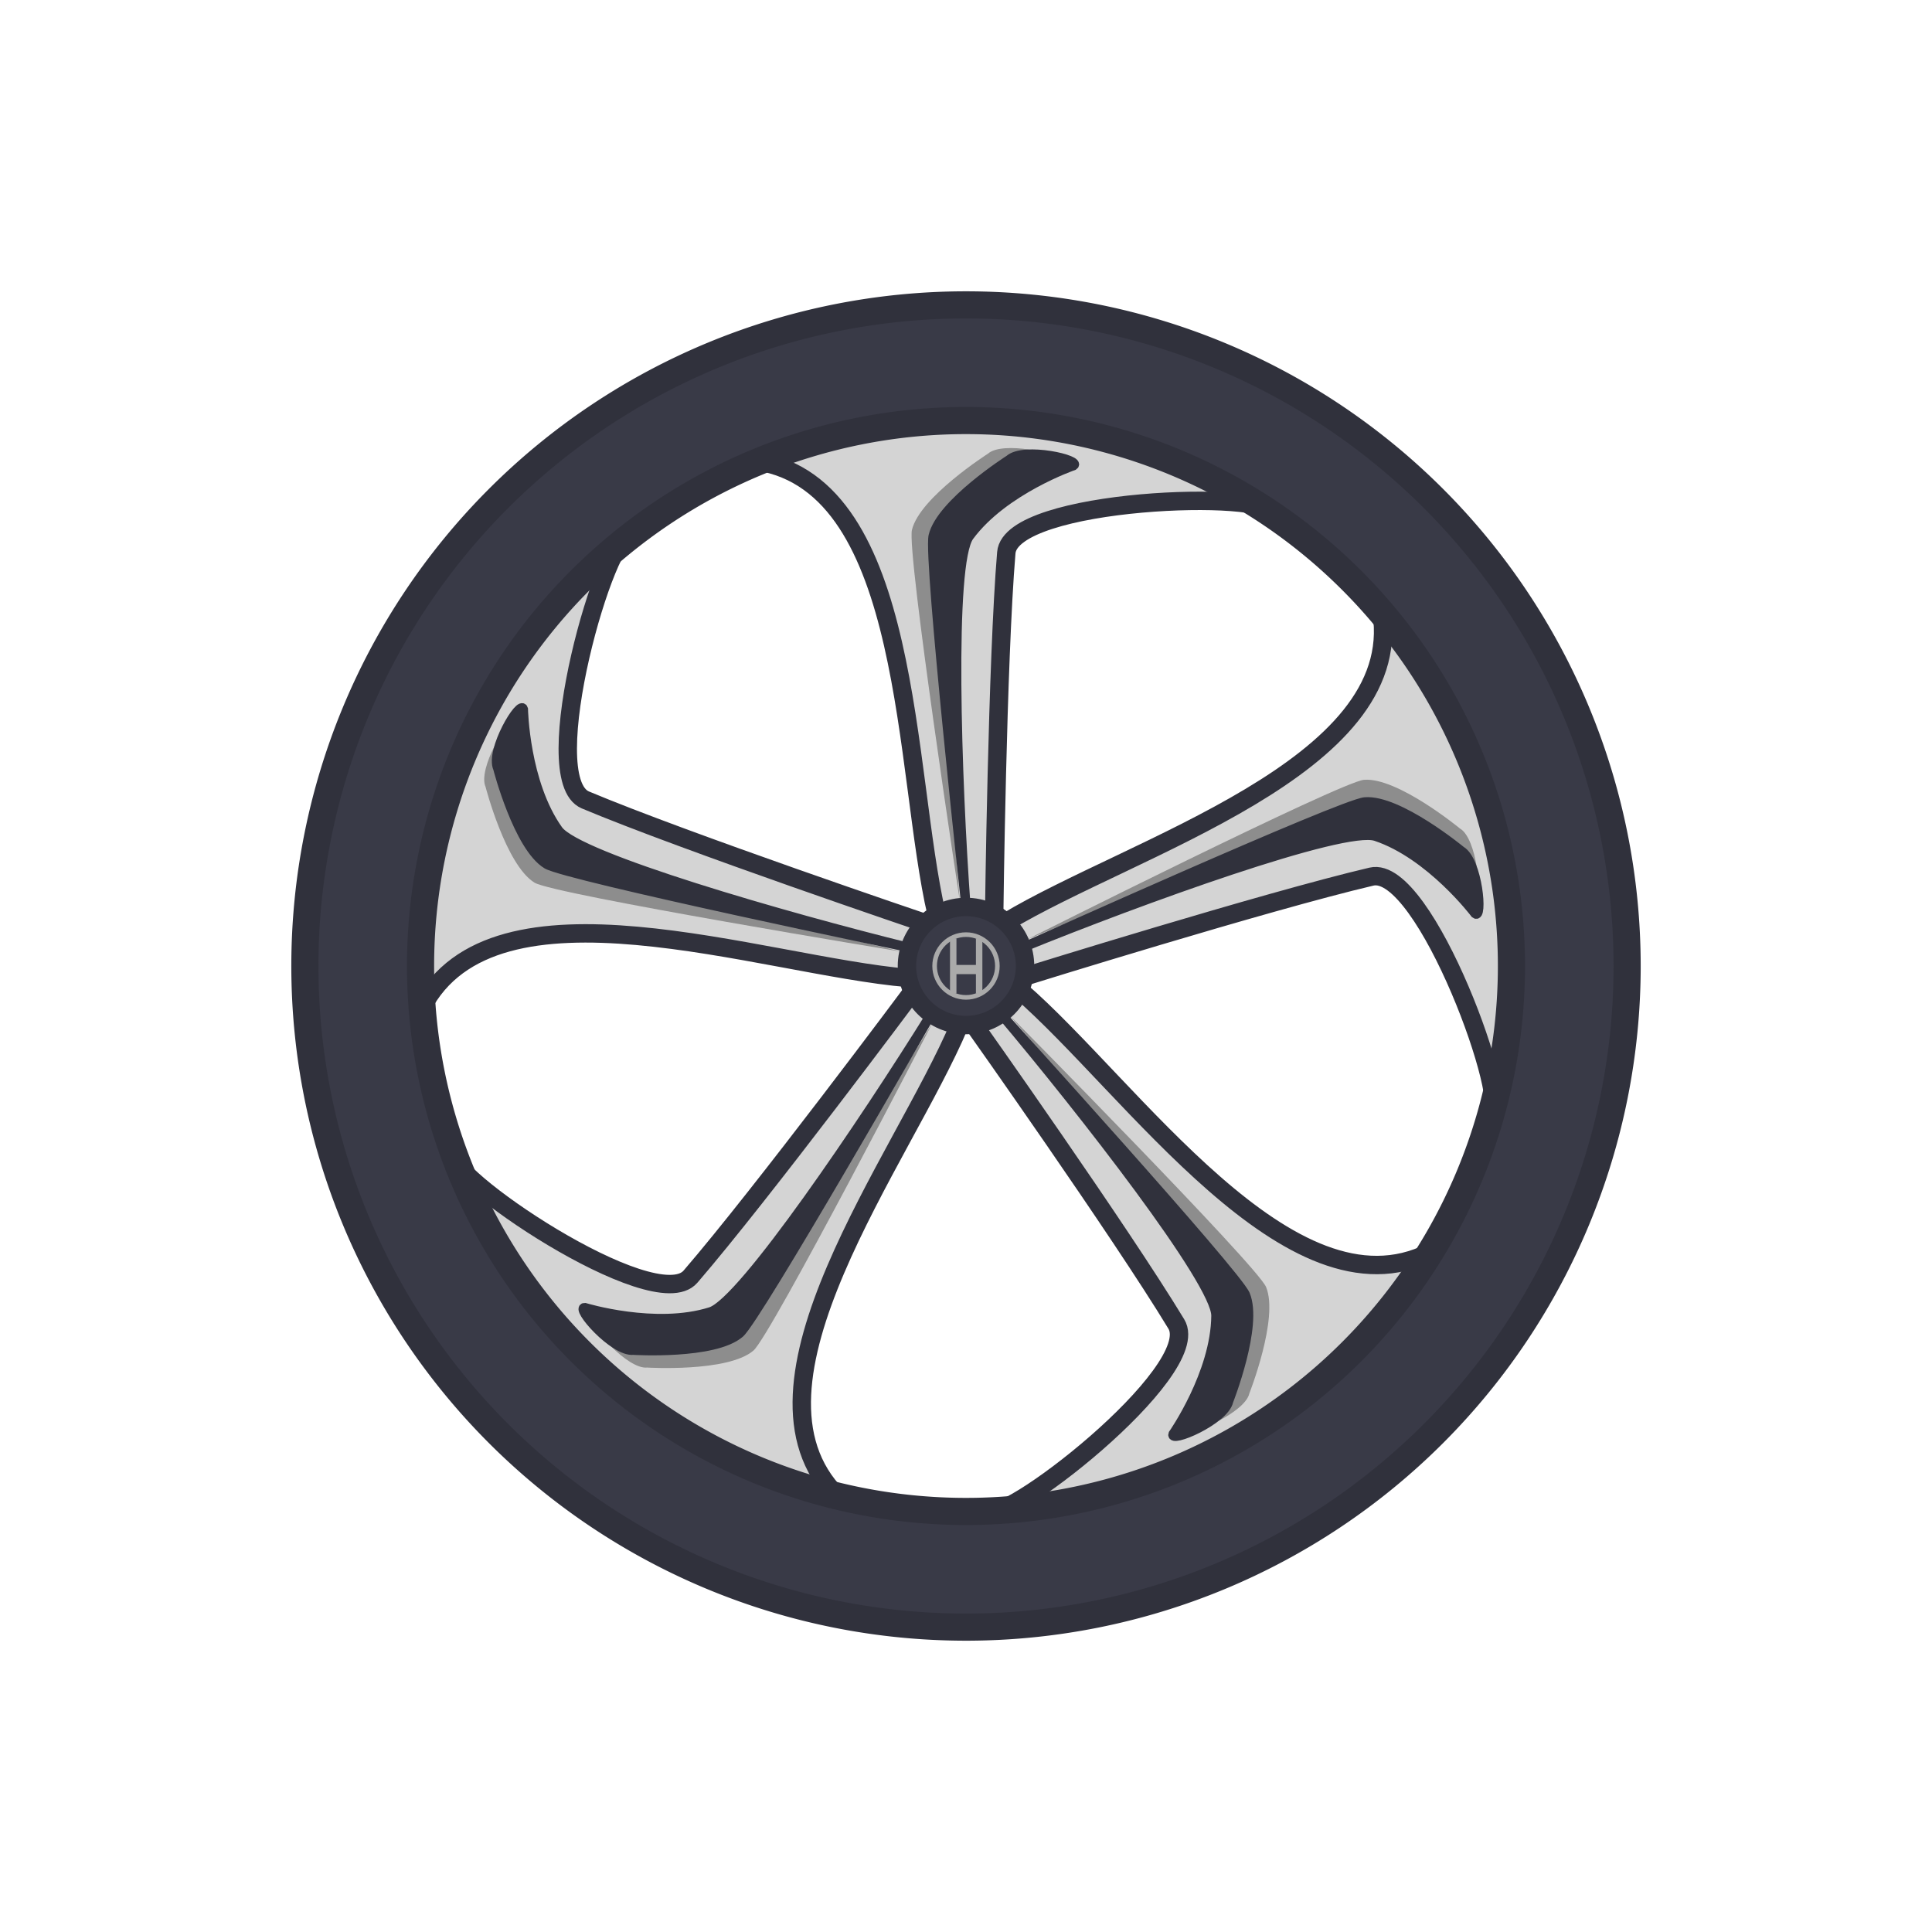 <?xml version="1.0" encoding="UTF-8" standalone="no"?>
<!-- Created with Inkscape (http://www.inkscape.org/) -->

<svg
   width="210mm"
   height="210mm"
   viewBox="0 0 210 210"
   version="1.1"
   id="svg118830"
   sodipodi:docname="CivicMK9Wheel.svg"
   inkscape:export-filename="..\..\..\..\..\..\OneDrive\Desktop\Game_project\2Dcargame\Art\CivicMK8Wheel3.png"
   inkscape:export-xdpi="96"
   inkscape:export-ydpi="96"
   inkscape:version="1.2.1 (9c6d41e410, 2022-07-14)"
   xmlns:inkscape="http://www.inkscape.org/namespaces/inkscape"
   xmlns:sodipodi="http://sodipodi.sourceforge.net/DTD/sodipodi-0.dtd"
   xmlns="http://www.w3.org/2000/svg"
   xmlns:svg="http://www.w3.org/2000/svg">
  <sodipodi:namedview
     id="namedview118832"
     pagecolor="#ffffff"
     bordercolor="#000000"
     borderopacity="0.25"
     inkscape:showpageshadow="2"
     inkscape:pageopacity="0.0"
     inkscape:pagecheckerboard="0"
     inkscape:deskcolor="#d1d1d1"
     inkscape:document-units="mm"
     showgrid="false"
     inkscape:zoom="1.0129762"
     inkscape:cx="342.06134"
     inkscape:cy="417.08779"
     inkscape:window-width="1920"
     inkscape:window-height="991"
     inkscape:window-x="-9"
     inkscape:window-y="-9"
     inkscape:window-maximized="1"
     inkscape:current-layer="layer1" />
  <defs
     id="defs118827">
    <inkscape:path-effect
       effect="copy_rotate"
       starting_point="134.793,105"
       origin="105,105"
       id="path-effect3190"
       is_visible="true"
       lpeversion="1.2"
       lpesatellites=""
       method="normal"
       num_copies="5"
       starting_angle="0"
       rotation_angle="72"
       gap="-0.01"
       copies_to_360="true"
       mirror_copies="false"
       split_items="false"
       link_styles="false" />
  </defs>
  <g
     inkscape:label="Layer 1"
     inkscape:groupmode="layer"
     id="layer1">
    <g
       id="g3188"
       inkscape:path-effect="#path-effect3190"
       class="UnoptimicedTransforms">
      <path
         style="fill:#d4d4d4;fill-opacity:1;stroke:#30313c;stroke-width:2;stroke-dasharray:none;stroke-opacity:1"
         d="m 108.063,99.359 c 0,0 0.332,-27.506 1.318,-39.282 0.5,-5.969 28.958,-6.889 28.83,-4.2 C 95.346,11.732 82.44,50.163 82.44,50.163 99.225,52.921 98.196,83.812 101.817,99.426 Z m -7.481,0.985 c 0,0 -26.057,-8.816 -36.952,-13.392 C 58.107,84.633 66.027,57.282 68.545,58.235 13.313,85.36 45.876,109.51 45.876,109.51 c 7.809,-15.111 36.871,-4.586 52.84,-3.205 z m -1.375,7.419 c 0,0 -16.436,22.057 -24.155,31.005 -3.913,4.536 -27.477,-11.448 -25.793,-13.548 8.73,60.91 41.76,37.404 41.76,37.404 -11.958,-12.097 7.032,-36.483 13.28,-51.244 z m 6.631,3.6 c 0,0 15.899,22.448 22.023,32.554 3.104,5.123 -19.378,22.595 -20.855,20.344 60.627,10.519 48.478,-28.158 48.478,-28.158 -15.2,7.635 -32.525,-17.962 -44.632,-28.465 z m 5.473,-5.194 c 0,0 26.262,-8.184 37.766,-10.885 5.831,-1.369 15.501,25.412 12.904,26.121 28.739,-54.409 -11.799,-54.807 -11.799,-54.807 2.564,16.815 -27.134,25.382 -40.864,33.652 z"
         id="path134444"
         sodipodi:nodetypes="cscccc"
         class="UnoptimicedTransforms"
         inkscape:original-d="m 108.06271,99.359489 c 0,0 0.33237,-27.505632 1.31781,-39.281726 0.49952,-5.969158 28.9584,-6.889329 28.83035,-4.20021 C 95.345907,11.731549 82.440479,50.163245 82.440479,50.163245 99.224864,52.921029 98.195722,83.812364 101.81735,99.426283 Z" />
      <path
         style="fill:#000000;fill-opacity:0.336;stroke:none;stroke-width:1;stroke-dasharray:none;stroke-opacity:1"
         d="m 104.311,97.837 c -1.002,-13.811 -3.413,-37.271 -1.248,-40.201 3.732,-5.05 11.333,-7.67 11.333,-7.67 0.938,-0.635 -5.422,-2.086 -7.007,-0.653 0,0 -7.427,4.731 -8.266,8.291 -0.576,2.443 5.189,40.233 5.189,40.233 z m -6.336,5.604 C 84.53,100.127 61.474,95.17 59.356,92.206 55.706,87.097 55.564,79.058 55.564,79.058 c -0.314,-1.088 -3.659,4.512 -2.787,6.462 0,0 2.204,8.525 5.331,10.424 2.146,1.303 39.867,7.498 39.867,7.498 z m 3.372,7.758 c -7.307,11.762 -19.146,32.159 -22.619,33.257 -5.987,1.892 -13.677,-0.456 -13.677,-0.456 -1.132,-0.038 3.16,4.874 5.285,4.647 0,0 8.789,0.538 11.561,-1.848 1.902,-1.638 19.451,-35.599 19.451,-35.599 z m 8.42,-0.81 c 8.929,10.584 24.668,28.146 24.639,31.789 -0.051,6.279 -4.66,12.867 -4.66,12.867 -0.386,1.065 5.612,-1.5 6.053,-3.59 0,0 3.228,-8.192 1.815,-11.566 -0.97,-2.315 -27.846,-29.499 -27.846,-29.499 z m 1.832,-8.258 c 12.825,-5.221 34.392,-14.763 37.847,-13.61 5.956,1.988 10.797,8.408 10.797,8.408 0.893,0.696 0.308,-5.801 -1.544,-6.866 0,0 -6.794,-5.602 -10.44,-5.3 -2.502,0.207 -36.661,17.368 -36.661,17.368 z"
         id="path11031"
         sodipodi:nodetypes="cssssc"
         inkscape:original-d="m 104.31128,97.837252 c -1.00231,-13.810928 -3.41312,-37.270579 -1.24821,-40.200509 3.73153,-5.050148 11.33313,-7.670034 11.33313,-7.670034 0.93763,-0.63457 -5.42176,-2.085644 -7.00727,-0.653414 0,0 -7.426819,4.730516 -8.266499,8.290797 -0.57627,2.443383 5.188849,40.23316 5.188849,40.23316 z" />
      <path
         style="fill:#30313c;fill-opacity:1;stroke:#30313c;stroke-width:1;stroke-dasharray:none;stroke-opacity:1"
         d="m 105,98.582 c -1.002,-13.811 -1.796,-37.369 0.369,-40.298 3.732,-5.05 11.333,-7.67 11.333,-7.67 0.938,-0.635 -5.422,-2.086 -7.007,-0.653 0,0 -7.427,4.731 -8.267,8.291 C 100.852,60.694 105,98.582 105,98.582 Z m -6.104,4.435 C 85.451,99.702 62.801,93.177 60.684,90.212 57.034,85.103 56.891,77.064 56.891,77.064 c -0.314,-1.088 -3.659,4.512 -2.787,6.462 0,0 2.204,8.525 5.331,10.424 2.146,1.303 39.461,9.067 39.461,9.067 z m 2.332,7.176 c -7.307,11.762 -20.512,31.287 -23.986,32.385 -5.987,1.892 -13.677,-0.456 -13.677,-0.456 -1.132,-0.038 3.16,4.874 5.285,4.647 0,0 8.789,0.538 11.561,-1.848 1.902,-1.638 20.817,-34.728 20.817,-34.728 z m 7.545,-6e-5 c 8.929,10.584 23.417,29.176 23.388,32.819 -0.051,6.279 -4.66,12.867 -4.66,12.867 -0.386,1.065 5.612,-1.5 6.053,-3.59 0,0 3.228,-8.192 1.815,-11.566 -0.97,-2.315 -26.595,-30.529 -26.595,-30.529 z m 2.332,-7.176 c 12.825,-5.221 34.985,-13.255 38.44,-12.102 5.956,1.988 10.797,8.408 10.797,8.408 0.893,0.696 0.308,-5.801 -1.544,-6.866 0,0 -6.794,-5.602 -10.44,-5.3 -2.502,0.207 -37.254,15.859 -37.254,15.859 z"
         id="path142432"
         sodipodi:nodetypes="cssssc"
         inkscape:original-d="m 105,98.581622 c -1.00231,-13.810928 -1.79551,-37.368527 0.3694,-40.298457 3.73153,-5.050148 11.33313,-7.670034 11.33313,-7.670034 0.93763,-0.63457 -5.42176,-2.085644 -7.00727,-0.653414 0,0 -7.42682,4.730516 -8.2665,8.290797 C 100.85249,60.693897 105,98.581622 105,98.581622 Z" />
    </g>
    <circle
       style="fill:#393a47;fill-opacity:1;stroke:#30313c;stroke-width:2;stroke-dasharray:none;stroke-opacity:1"
       id="path125928"
       cx="105"
       cy="105"
       r="6.418" />
    <path
       style="fill:none;fill-opacity:1;stroke:#aaaaaa;stroke-width:0.7;stroke-dasharray:none;stroke-opacity:1"
       d="m 103.612,102.033 v 5.933"
       id="path5125" />
    <path
       style="fill:none;fill-opacity:1;stroke:#aaaaaa;stroke-width:0.7;stroke-dasharray:none;stroke-opacity:1"
       d="m 106.429,102.033 v 5.933"
       id="path5129" />
    <path
       style="fill:none;fill-opacity:1;stroke:#aaaaaa;stroke-width:1;stroke-dasharray:none;stroke-opacity:1"
       d="m 103.612,105.384 h 2.817"
       id="path5131" />
    <circle
       style="fill:none;fill-opacity:1;stroke:#aaaaaa;stroke-width:0.5;stroke-dasharray:none;stroke-opacity:1"
       id="path7363"
       cx="105"
       cy="105"
       r="3.411" />
    <path
       id="path17624"
       style="fill:#393a47;fill-opacity:1;stroke:#30313c;stroke-width:2.949;stroke-dasharray:none;stroke-opacity:1"
       d="M 105 33.139 A 71.862 71.862 0 0 0 33.139 105 A 71.862 71.862 0 0 0 105 176.862 A 71.862 71.862 0 0 0 176.862 105 A 71.862 71.862 0 0 0 105 33.139 z M 105 45.712 A 59.288 59.288 0 0 1 164.288 105 A 59.288 59.288 0 0 1 105 164.288 A 59.288 59.288 0 0 1 45.712 105 A 59.288 59.288 0 0 1 105 45.712 z " />
  </g>
</svg>
